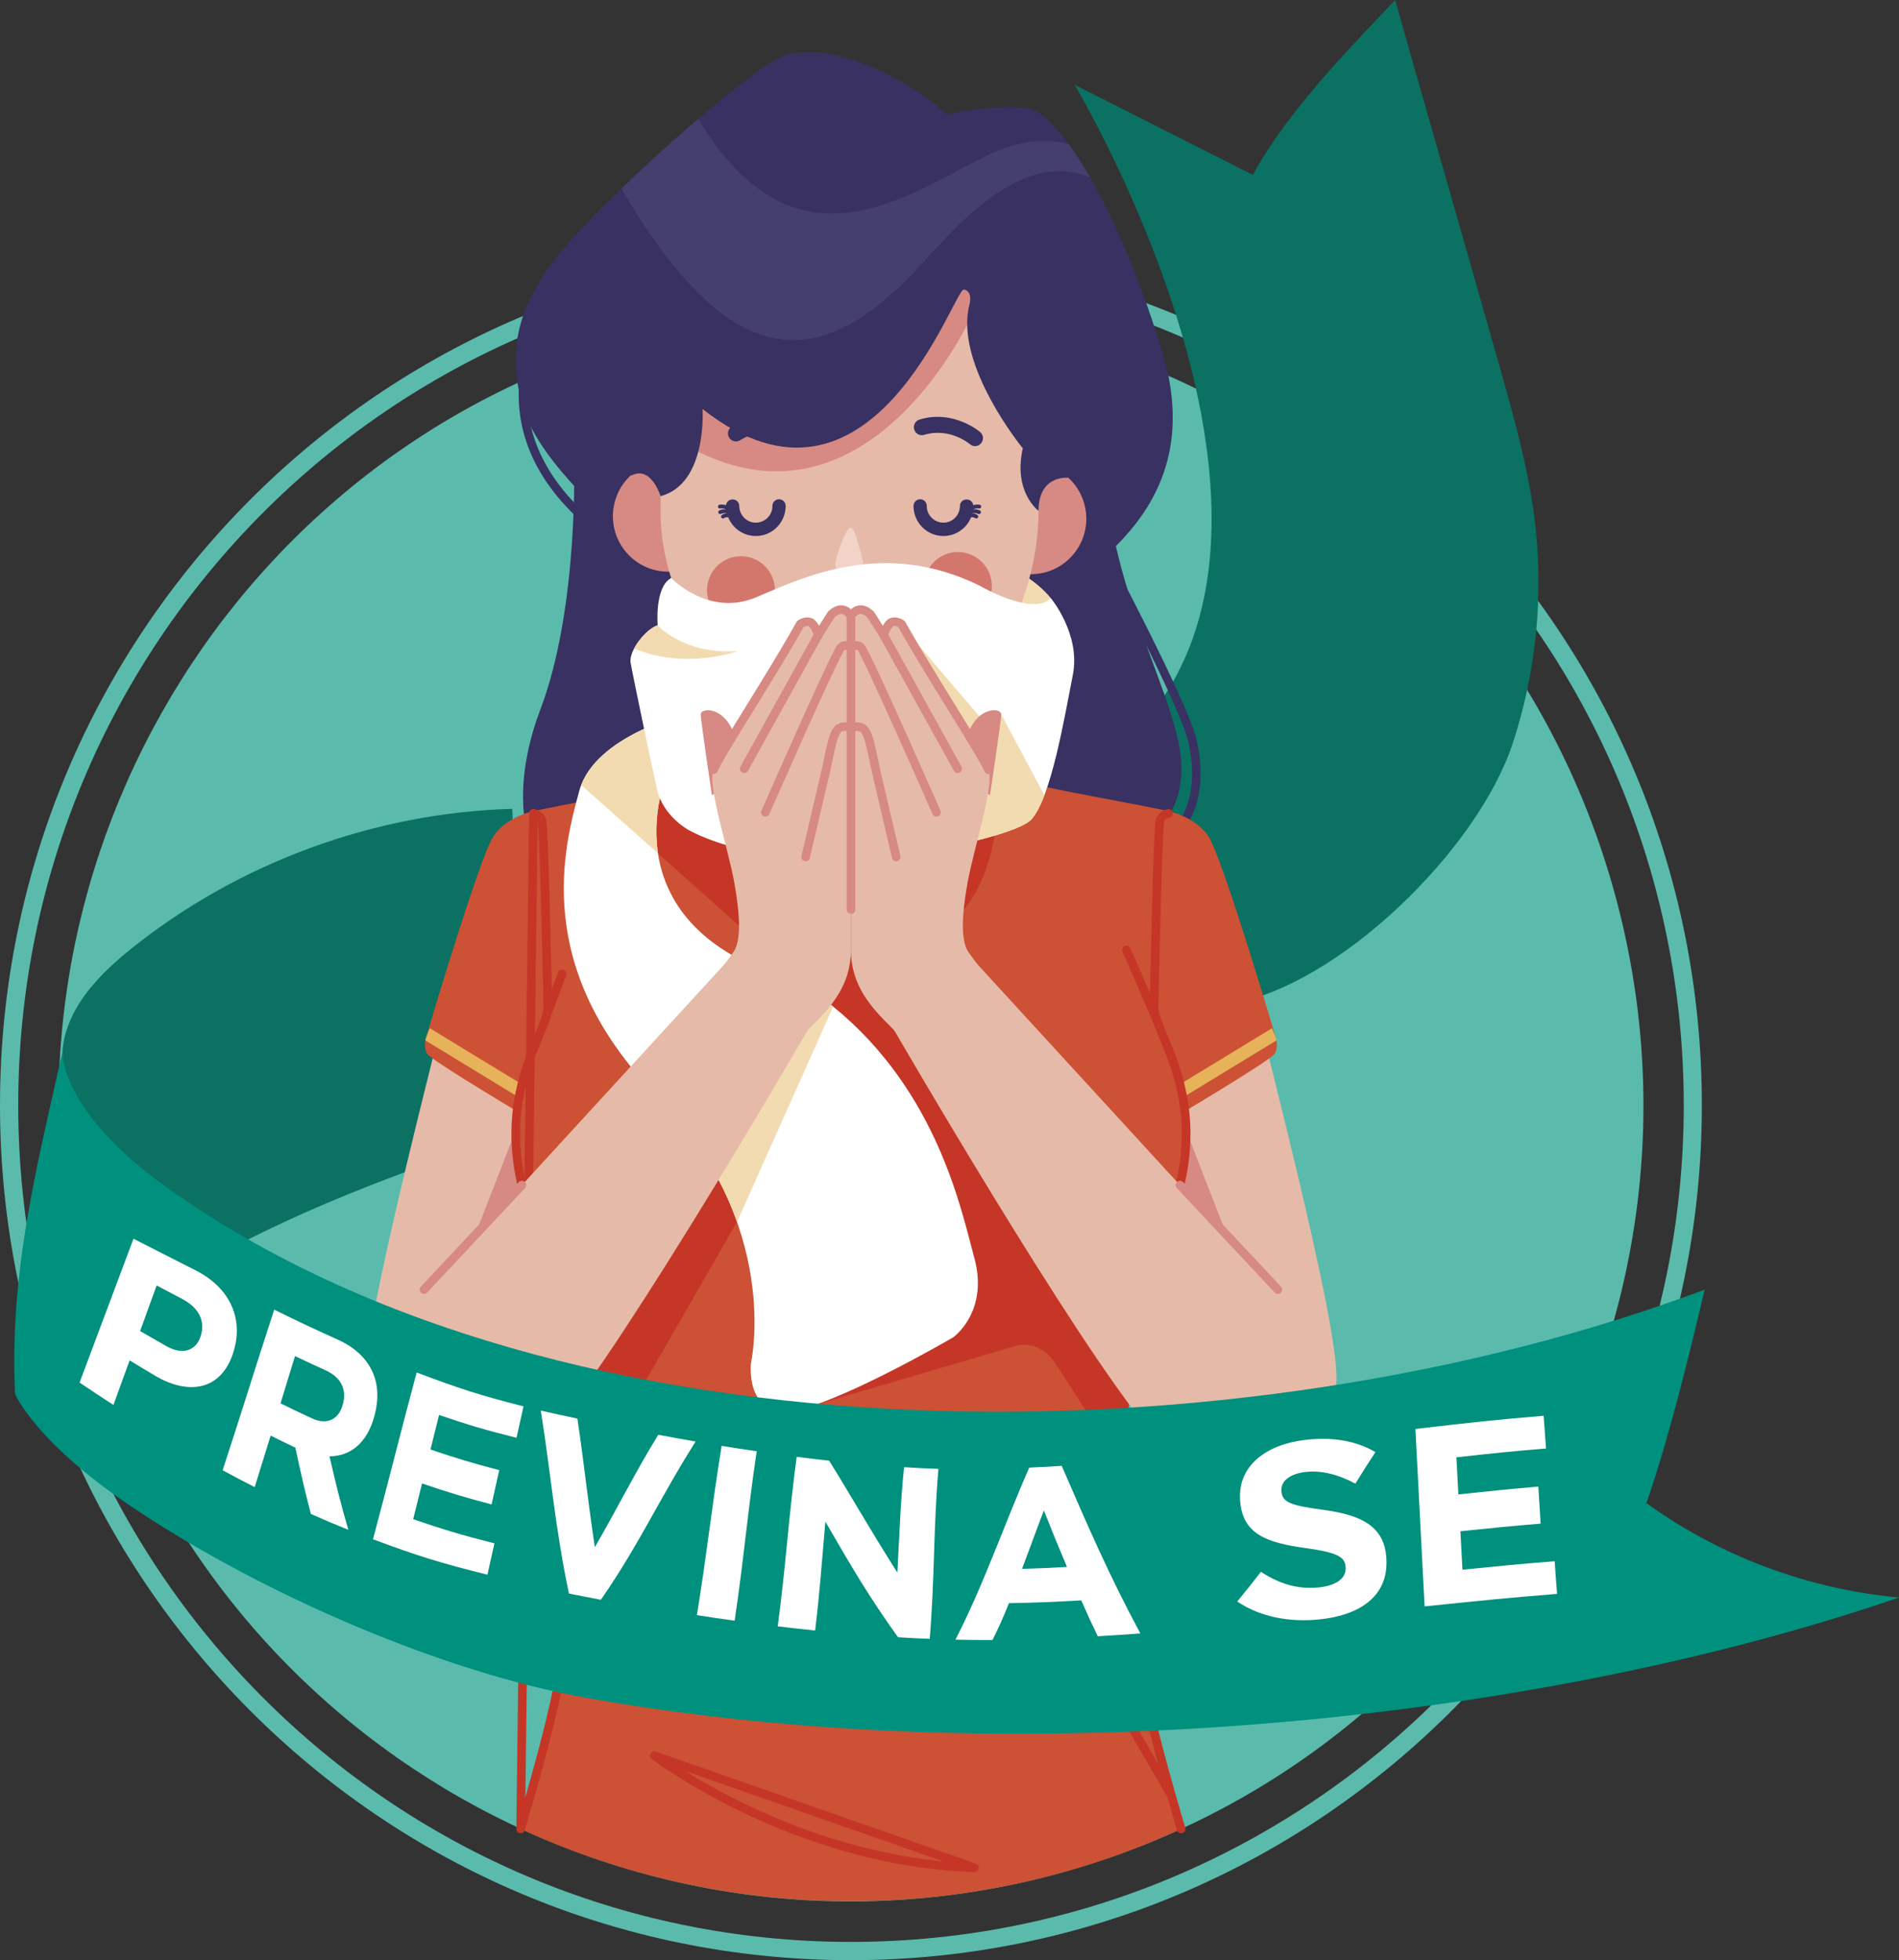 <svg width="187" height="193" viewBox="0 0 187 193" fill="none" xmlns="http://www.w3.org/2000/svg">
<rect x="0" y="0" width="187" height="193" fill="#333333" stroke="none"/>
<g clip-path="url(#clip0)">
<path fill-rule="evenodd" clip-rule="evenodd" d="M83.793 24.638C106.935 24.638 127.882 34.064 143.043 49.295C158.204 64.526 167.586 85.577 167.586 108.819C167.586 132.068 158.204 153.111 143.043 168.343C127.875 183.574 106.928 193 83.793 193C60.652 193 39.705 183.581 24.544 168.343C9.382 153.111 0 132.068 0 108.819C0 85.57 9.382 64.526 24.544 49.295C39.705 34.057 60.658 24.638 83.793 24.638ZM141.785 50.565C126.945 35.657 106.443 26.435 83.8 26.435C61.156 26.435 40.655 35.657 25.815 50.565C10.975 65.474 1.795 86.07 1.795 108.819C1.795 131.567 10.975 152.163 25.815 167.072C40.655 181.981 61.156 191.203 83.8 191.203C106.443 191.203 126.945 181.981 141.785 167.072C156.625 152.163 165.804 131.567 165.804 108.819C165.804 86.07 156.625 65.474 141.785 50.565Z" fill="#5ABBAC"/>
<path d="M104.637 184.349C146.159 172.788 170.49 129.599 158.981 87.885C147.473 46.17 104.483 21.726 62.961 33.288C21.439 44.85 -2.892 88.038 8.616 129.753C20.125 171.467 63.114 195.911 104.637 184.349Z" fill="#5ABBAC"/>
<path fill-rule="evenodd" clip-rule="evenodd" d="M6.146 103.553C6.224 102.441 6.513 101.381 6.952 100.387C8.157 97.649 10.509 95.345 12.894 93.429C23.495 84.932 36.888 80.015 50.444 79.639L51.498 111.518C51.498 111.518 9.631 123.596 6.932 137.616L6.146 103.553Z" fill="#0A7163"/>
<path fill-rule="evenodd" clip-rule="evenodd" d="M121.015 98.893C131.806 97.109 145.5 83.661 148.946 73.241C151.292 66.152 152.038 58.536 151.115 51.125C150.486 46.056 149.09 41.12 147.701 36.203C144.438 24.671 140.645 11.532 137.382 0C132.514 5.141 126.781 11.006 123.367 17.219C117.516 14.264 111.665 11.302 105.814 8.346C105.814 8.346 145.185 73.972 89.428 82.042" fill="#0A7163"/>
<path fill-rule="evenodd" clip-rule="evenodd" d="M108.232 54.475C108.127 54.271 108.199 54.021 108.402 53.909C108.605 53.797 108.861 53.876 108.966 54.08C108.992 54.126 117.051 69.252 117.857 72.958C118.296 74.953 118.368 76.98 117.916 78.784C117.51 80.403 116.684 81.831 115.315 82.898C115.131 83.036 114.869 83.003 114.732 82.825C114.594 82.641 114.627 82.378 114.81 82.239C116.016 81.305 116.75 80.028 117.11 78.586C117.529 76.921 117.457 75.019 117.044 73.143C116.265 69.542 108.258 54.515 108.232 54.475Z" fill="#383161"/>
<path fill-rule="evenodd" clip-rule="evenodd" d="M53.222 31.055C53.346 30.858 53.602 30.805 53.798 30.93C53.995 31.055 54.047 31.312 53.923 31.509C53.903 31.543 46.526 42.739 60.193 52.645C60.383 52.784 60.422 53.04 60.291 53.231C60.16 53.422 59.898 53.462 59.708 53.33C45.392 42.95 53.202 31.088 53.222 31.055Z" fill="#383161"/>
<path fill-rule="evenodd" clip-rule="evenodd" d="M60.822 51.967C60.822 51.967 53.261 45.694 51.584 40.336C49.913 34.978 50.745 30.252 55.142 24.894C59.531 19.536 73.028 7.451 76.789 5.667C80.557 3.884 88.19 6.681 93.209 11.269C93.209 11.269 99.531 9.873 101.942 10.92C104.347 11.973 109.772 19.457 114.398 34.452C119.03 49.446 107.82 56.16 99.898 61.064L71.581 59.366L60.822 51.967Z" fill="#383161"/>
<path fill-rule="evenodd" clip-rule="evenodd" d="M60.311 43.66L56.524 45.082C56.524 45.082 57.048 59.767 53.202 69.885C49.356 79.995 52.416 88.545 58.62 86.498C58.62 86.498 58.981 92.659 64.131 94.081C69.281 95.503 75.675 96.609 75.675 96.609L92.992 97.57C92.992 97.57 109.438 102.144 110.656 82.76C110.656 82.76 116.252 82.516 116.343 75.776C116.429 69.035 108.737 58.082 108.737 44.115C108.737 30.154 60.311 43.66 60.311 43.66Z" fill="#383161"/>
<path fill-rule="evenodd" clip-rule="evenodd" d="M103.475 58.892C103.475 58.892 102.001 56.917 98.837 55.575C95.672 54.232 96.209 59.142 97.205 59.596C98.201 60.044 102.637 61.367 103.475 58.892Z" fill="#F3DBB1"/>
<path fill-rule="evenodd" clip-rule="evenodd" d="M52.534 80.087C49.179 81.048 46.879 85.531 45.549 92.054C44.2 98.675 35.184 131.765 36.036 136.418C35.715 133.772 55.882 116.671 58.712 113.9C58.712 113.9 57.205 93.021 56.616 88.427C56.032 83.826 54.264 80.265 52.534 80.087Z" fill="#E6BAA8"/>
<path fill-rule="evenodd" clip-rule="evenodd" d="M44.92 126.387C50.601 121.068 57.186 115.395 58.712 113.894C58.712 113.894 57.205 93.015 56.616 88.42C56.524 87.696 56.4 86.992 56.255 86.327L53.536 83.701L51.728 105.541L52.776 108.266L50.784 111.307L44.92 126.387Z" fill="#D68A83"/>
<path fill-rule="evenodd" clip-rule="evenodd" d="M52.796 79.797C52.796 79.797 49.965 80.284 48.583 82.345C47.2 84.405 41.939 102.19 41.939 102.19C41.939 102.19 41.664 103.079 42.051 103.744C42.437 104.409 52.396 110.306 52.396 110.306L58.044 96.24C58.05 96.24 57.716 80.561 52.796 79.797Z" fill="#CC5135"/>
<path fill-rule="evenodd" clip-rule="evenodd" d="M42.319 101.236C42.083 101.828 41.946 102.191 41.946 102.191C41.946 102.191 41.913 102.289 41.887 102.441L53.123 109.286L53.851 108.259L42.319 101.236Z" fill="#E6B35B"/>
<path fill-rule="evenodd" clip-rule="evenodd" d="M115.053 80.087C118.407 81.048 120.707 85.531 122.037 92.054C123.387 98.675 132.402 131.765 131.55 136.418C131.871 133.772 111.704 116.671 108.874 113.9C108.874 113.9 110.381 93.021 110.971 88.427C111.554 83.826 113.329 80.265 115.053 80.087Z" fill="#E6BAA8"/>
<path fill-rule="evenodd" clip-rule="evenodd" d="M122.666 126.387C116.985 121.068 110.401 115.395 108.874 113.894C108.874 113.894 110.381 93.015 110.971 88.42C111.062 87.696 111.187 86.992 111.331 86.327L114.05 83.701L115.858 105.541L114.81 108.266L116.802 111.307L122.666 126.387Z" fill="#D68A83"/>
<path fill-rule="evenodd" clip-rule="evenodd" d="M114.784 79.797C114.784 79.797 117.615 80.284 118.997 82.345C120.38 84.405 125.641 102.19 125.641 102.19C125.641 102.19 125.916 103.079 125.529 103.744C125.143 104.409 115.184 110.306 115.184 110.306L109.543 96.24C109.536 96.24 109.87 80.561 114.784 79.797Z" fill="#CC5135"/>
<path fill-rule="evenodd" clip-rule="evenodd" d="M125.267 101.236C125.503 101.828 125.641 102.191 125.641 102.191C125.641 102.191 125.674 102.289 125.7 102.441L114.463 109.286L113.736 108.259L125.267 101.236Z" fill="#E6B35B"/>
<path fill-rule="evenodd" clip-rule="evenodd" d="M83.669 48.604C88.642 48.604 92.704 52.691 92.704 57.681V75.058C92.704 80.054 88.635 84.135 83.669 84.135C78.696 84.135 74.634 80.047 74.634 75.058V57.681C74.634 52.685 78.696 48.604 83.669 48.604Z" fill="#E6B5A3"/>
<path fill-rule="evenodd" clip-rule="evenodd" d="M94.276 75.756C94.276 75.756 90.457 81.259 83.793 81.259C77.123 81.259 73.31 75.756 73.31 75.756C72.596 74.946 71.187 75.447 68.265 76.5C65.343 77.553 59.309 78.468 52.803 79.797C52.796 79.804 52.606 79.909 52.534 80.087C52.534 80.087 53.104 80.159 53.346 80.719C53.589 81.272 53.884 96.411 53.956 99.084C54.028 101.749 48.426 107.752 51.964 118.725C52.619 120.753 53.189 122.484 53.68 123.978C53.68 123.978 57.133 137.399 57.723 144.515C58.313 151.63 56.531 158.212 54.925 166.164C54.093 170.271 52.56 175.748 51.276 180.079C61.176 184.647 72.19 187.194 83.793 187.194C95.397 187.194 106.411 184.647 116.311 180.079C115.02 175.741 113.493 170.271 112.661 166.164C111.05 158.212 109.274 151.63 109.864 144.515C110.453 137.399 113.913 123.978 113.913 123.978C114.411 122.484 114.974 120.753 115.629 118.725C119.174 107.752 113.566 101.749 113.638 99.084C113.71 96.418 114.005 81.278 114.247 80.719C114.489 80.166 115.059 80.087 115.059 80.087C114.987 79.903 114.797 79.797 114.791 79.797C108.285 78.468 102.25 77.553 99.328 76.5C96.399 75.447 94.991 74.946 94.276 75.756Z" fill="#CC5135"/>
<path fill-rule="evenodd" clip-rule="evenodd" d="M66.371 77.066C65.454 77.303 64.399 77.533 63.233 77.777L63.168 80.64L64.793 84.017L74.103 92.337L54.912 129.079C55.967 133.628 57.369 140.223 57.723 144.521C57.762 145.008 57.795 145.495 57.808 145.976L72.57 120.318L86.362 109.681L78.774 138.762L100.265 132.449C100.265 132.449 102.303 132.002 103.718 133.963C104.511 135.056 107.466 139.762 109.936 143.718C110.696 136.445 113.906 123.984 113.906 123.984C114.149 123.247 114.411 122.451 114.692 121.588L83.964 86.07L72.222 77.467L66.371 77.066Z" fill="#C53627"/>
<path fill-rule="evenodd" clip-rule="evenodd" d="M68.265 76.5C68.265 76.5 69.058 76.434 69.281 79.37C70.46 95.101 81.802 94.891 83.793 85.353V81.259C77.123 81.259 73.31 75.756 73.31 75.756C72.589 74.946 71.187 75.447 68.265 76.5Z" fill="#C53627"/>
<path fill-rule="evenodd" clip-rule="evenodd" d="M99.322 76.5C99.322 76.5 98.529 76.434 98.306 79.37C97.127 95.101 85.785 94.891 83.793 85.353V81.259C90.463 81.259 94.277 75.756 94.277 75.756C94.991 74.946 96.4 75.447 99.322 76.5Z" fill="#C53627"/>
<path fill-rule="evenodd" clip-rule="evenodd" d="M74.673 75.907L88.281 70.51L92.704 68.759V66.817C90.109 68.509 87.109 69.516 83.793 69.542C83.754 69.542 83.708 69.542 83.669 69.542C83.629 69.542 83.584 69.542 83.544 69.542C80.347 69.509 77.32 68.305 74.634 66.35V71.596C74.594 72.181 74.352 74.61 73.199 75.644C73.238 75.677 73.277 75.716 73.31 75.756C73.31 75.756 73.454 75.96 73.723 76.289L74.673 75.907Z" fill="#D2887B"/>
<path fill-rule="evenodd" clip-rule="evenodd" d="M102.29 45.662C102.427 45.681 102.558 45.701 102.689 45.734H102.696C105.12 46.261 106.942 48.413 106.974 51.006C107.007 54.021 104.602 56.496 101.602 56.535C98.601 56.568 96.137 54.153 96.098 51.138C96.078 49.387 96.878 47.814 98.149 46.8C97.998 48.413 98.24 50.407 100.285 50.625L100.245 47.472C100.232 46.201 101.418 45.622 102.29 45.662Z" fill="#D68A83"/>
<path fill-rule="evenodd" clip-rule="evenodd" d="M65.114 45.405C64.983 45.425 64.845 45.444 64.714 45.471H64.707C62.277 45.964 60.422 48.09 60.357 50.684C60.278 53.699 62.65 56.206 65.651 56.285C68.652 56.364 71.148 53.982 71.227 50.967C71.272 49.216 70.493 47.636 69.241 46.603C69.366 48.215 69.097 50.21 67.053 50.394L67.132 47.248C67.164 45.971 65.985 45.372 65.114 45.405Z" fill="#D68A83"/>
<path fill-rule="evenodd" clip-rule="evenodd" d="M83.662 73.011C73.513 73.011 65.048 60.432 65.048 50.499V37.309C65.048 27.027 73.421 18.608 83.662 18.608C93.896 18.608 102.27 27.02 102.27 37.309V50.223C102.276 61.104 94.892 73.011 83.662 73.011Z" fill="#E6BAA8"/>
<path fill-rule="evenodd" clip-rule="evenodd" d="M64.321 41.778V38.546C64.321 34.011 65.952 29.844 68.645 26.599L96.661 27.297L97.218 30.298L95.41 31.621C95.41 31.621 84.684 54.725 66.43 43.173C65.684 42.7 64.983 42.239 64.321 41.778Z" fill="#D68A83"/>
<path fill-rule="evenodd" clip-rule="evenodd" d="M94.263 54.35C92.416 54.383 90.948 55.917 90.981 57.773C91.014 59.629 92.54 61.104 94.388 61.071C96.236 61.038 97.703 59.504 97.671 57.648C97.631 55.798 96.111 54.317 94.263 54.35Z" fill="#D3776D"/>
<path fill-rule="evenodd" clip-rule="evenodd" d="M72.904 54.765C71.056 54.798 69.588 56.331 69.621 58.188C69.654 60.044 71.18 61.518 73.028 61.486C74.876 61.453 76.344 59.919 76.311 58.063C76.278 56.206 74.751 54.732 72.904 54.765Z" fill="#D3776D"/>
<path d="M116.311 180.079C115.02 175.741 113.493 170.271 112.661 166.164C111.049 158.212 109.274 151.63 109.863 144.515C110.453 137.399 113.912 123.978 113.912 123.978C114.41 122.484 114.974 120.752 115.629 118.725C119.174 107.752 113.565 101.749 113.637 99.084C113.709 96.418 114.004 81.278 114.247 80.719C114.489 80.166 115.059 80.087 115.059 80.087M52.527 80.087C52.527 80.087 53.097 80.159 53.34 80.719C53.582 81.272 53.877 96.411 53.949 99.084C54.021 101.749 48.419 107.752 51.957 118.725C52.612 120.752 53.182 122.484 53.674 123.978C53.674 123.978 57.127 137.399 57.716 144.515C58.306 151.63 56.524 158.212 54.919 166.164C54.086 170.271 52.553 175.748 51.269 180.079L52.527 80.087ZM113.867 100.308L110.925 93.528L113.867 100.308ZM53.798 100.044L55.358 95.885L53.798 100.044ZM64.439 172.865C64.439 172.865 78.25 183.363 95.96 183.897L64.439 172.865ZM115.341 176.748L97.552 146.187L115.341 176.748ZM55.685 162.497L60.54 150.274L55.685 162.497Z" stroke="#C53627" stroke-width="0.85" stroke-miterlimit="2.613" stroke-linecap="round" stroke-linejoin="round"/>
<path fill-rule="evenodd" clip-rule="evenodd" d="M78.132 41.627C78.525 41.804 78.696 42.272 78.519 42.66C78.342 43.055 77.877 43.226 77.484 43.048C77.477 43.048 75.125 41.929 72.884 43.345C72.517 43.575 72.032 43.463 71.803 43.094C71.574 42.726 71.685 42.239 72.046 42.008C75.014 40.146 78.119 41.62 78.132 41.627Z" fill="#383161"/>
<path fill-rule="evenodd" clip-rule="evenodd" d="M68.049 70.154C68.049 70.154 58.575 72.254 57.041 77.875C55.508 83.497 52.35 95.299 64.701 107.924C77.051 120.548 73.952 134.194 73.952 134.194C73.952 134.194 73.362 139.236 77.641 138.939C81.919 138.643 93.87 131.673 93.87 131.673C93.87 131.673 97.415 129.152 95.934 123.813C94.702 119.364 92.396 107.509 82.037 99.103C80.124 97.55 77.995 96.655 75.426 95.641C59.931 89.566 65.677 76.197 65.677 76.197L68.049 70.154Z" fill="white"/>
<path fill-rule="evenodd" clip-rule="evenodd" d="M68.049 70.154C68.049 70.154 59.236 72.109 57.231 77.296L64.786 84.01C64.157 79.751 65.677 76.21 65.677 76.21L68.049 70.154ZM67.059 110.576C69.759 113.907 71.489 117.244 72.576 120.312L82.044 99.117C80.045 97.787 77.864 96.615 75.479 95.674L67.059 110.576Z" fill="#F3DBB1"/>
<path fill-rule="evenodd" clip-rule="evenodd" d="M96.51 42.535C96.845 42.811 96.891 43.305 96.615 43.641C96.34 43.977 95.849 44.023 95.521 43.746C95.515 43.739 93.542 42.041 91 42.818C90.588 42.943 90.148 42.706 90.024 42.291C89.9 41.877 90.135 41.436 90.542 41.311C93.89 40.284 96.504 42.528 96.51 42.535Z" fill="#383161"/>
<path fill-rule="evenodd" clip-rule="evenodd" d="M84.311 52.876C84.606 53.843 85.117 55.588 85.051 55.877C84.96 56.279 82.896 56.562 82.385 56.009C82.044 55.64 82.568 54.107 83.014 53.08C83.61 51.671 83.911 51.579 84.311 52.876Z" fill="#F1D3C8"/>
<path fill-rule="evenodd" clip-rule="evenodd" d="M94.525 49.828C94.525 50.263 94.348 50.677 94.047 50.987C93.739 51.296 93.326 51.467 92.887 51.461C92.455 51.461 92.042 51.283 91.734 50.974C91.426 50.664 91.256 50.249 91.262 49.815C91.262 49.453 90.974 49.157 90.614 49.157C90.253 49.157 89.959 49.446 89.959 49.808C89.952 50.592 90.26 51.342 90.81 51.902C91.361 52.461 92.101 52.77 92.887 52.777C93.667 52.777 94.414 52.474 94.971 51.921C95.259 51.638 95.475 51.303 95.626 50.934C95.711 50.914 95.875 50.901 96.026 51.013C96.111 51.079 96.222 51.059 96.288 50.98C96.353 50.895 96.334 50.783 96.255 50.717C96.085 50.585 95.908 50.552 95.757 50.552V50.539C95.914 50.506 96.118 50.499 96.327 50.598C96.419 50.644 96.53 50.605 96.576 50.513C96.622 50.42 96.583 50.309 96.491 50.263C96.255 50.151 96.026 50.131 95.829 50.151V50.144C95.993 50.078 96.189 50.039 96.412 50.065C96.517 50.078 96.609 50.006 96.622 49.901C96.635 49.795 96.563 49.703 96.458 49.69C96.229 49.664 96.019 49.683 95.842 49.743C95.796 49.42 95.528 49.176 95.2 49.176C94.82 49.17 94.525 49.459 94.525 49.828Z" fill="#383161"/>
<path fill-rule="evenodd" clip-rule="evenodd" d="M72.799 49.828C72.799 50.263 72.976 50.677 73.284 50.987C73.592 51.296 74.004 51.467 74.437 51.461C74.869 51.461 75.282 51.283 75.59 50.974C75.898 50.664 76.068 50.249 76.062 49.815C76.062 49.453 76.35 49.157 76.71 49.157C77.071 49.157 77.366 49.446 77.366 49.808C77.366 50.592 77.064 51.342 76.514 51.902C75.963 52.461 75.223 52.77 74.443 52.777C73.664 52.777 72.917 52.474 72.36 51.921C72.072 51.638 71.855 51.303 71.705 50.934C71.62 50.914 71.456 50.901 71.305 51.013C71.22 51.079 71.108 51.059 71.043 50.98C70.977 50.895 70.997 50.783 71.076 50.717C71.246 50.585 71.423 50.552 71.574 50.552L71.567 50.539C71.41 50.506 71.207 50.499 70.997 50.598C70.905 50.644 70.794 50.605 70.748 50.513C70.702 50.42 70.742 50.309 70.833 50.263C71.069 50.151 71.298 50.131 71.495 50.151V50.144C71.331 50.078 71.135 50.039 70.912 50.065C70.807 50.078 70.715 50.006 70.702 49.901C70.689 49.795 70.761 49.703 70.866 49.69C71.095 49.664 71.305 49.683 71.489 49.743C71.528 49.42 71.803 49.176 72.13 49.176C72.504 49.17 72.799 49.459 72.799 49.828Z" fill="#383161"/>
<path fill-rule="evenodd" clip-rule="evenodd" d="M106.837 42.739L105.12 47.044C105.12 47.044 102.27 46.754 102.27 50.295C102.27 50.295 99.747 48.465 100.717 44.141C100.717 44.141 94.028 35.999 95.436 30.114C95.436 30.114 95.888 28.686 94.919 28.508C93.949 28.33 85.851 53.389 69.182 40.27C69.182 40.27 69.68 47.623 65.048 48.854C65.048 48.854 64.111 45.78 62.165 46.827C62.165 46.827 59.525 31.477 63.692 25.052C67.859 18.634 72.865 12.21 81.756 13.046C90.653 13.882 107.603 21.695 106.837 42.739Z" fill="#383161"/>
<path fill-rule="evenodd" clip-rule="evenodd" d="M66.09 56.911C66.09 56.911 69.779 60.794 74.47 58.806C79.168 56.819 87.037 53.001 96.504 57.687C96.504 57.687 101.739 60.735 103.476 58.892C103.476 58.892 106.444 62.44 105.644 66.462C104.845 70.483 103.508 78.652 101.51 80.732C99.512 82.812 78.572 87.433 67.833 81.739C67.833 81.739 65.297 80.396 64.701 77.717C64.098 75.038 62.303 66.462 62.1 65.257C61.897 64.052 63.633 61.907 64.766 61.571C64.766 61.571 64.432 57.819 66.09 56.911Z" fill="white"/>
<path fill-rule="evenodd" clip-rule="evenodd" d="M62.44 63.862C62.978 62.835 64.006 61.795 64.766 61.571C64.766 61.571 67.381 64.5 72.648 64.099C72.648 64.099 67.669 66.001 62.44 63.862Z" fill="#F3DBB1"/>
<path fill-rule="evenodd" clip-rule="evenodd" d="M102.846 78.296C102.44 79.369 101.995 80.225 101.51 80.732C100.389 81.897 93.287 83.865 85.379 84.359C84.881 80.692 86.774 68.548 86.774 68.548L88.976 61.795L96.956 71.128L98.594 70.345L102.846 78.296Z" fill="#F3DBB1"/>
<path fill-rule="evenodd" clip-rule="evenodd" d="M97.487 78.303C97.487 78.303 98.568 71.115 98.594 70.345C98.621 69.575 95.41 69.41 94.879 74.156C94.349 78.902 97.264 78.152 97.264 78.152L97.487 78.303Z" fill="#D68A83"/>
<path fill-rule="evenodd" clip-rule="evenodd" d="M83.793 61.551C83.793 61.551 83.793 90.118 83.793 93.528C83.793 96.938 85.7 99.123 87.718 101.098C89.736 103.072 98.064 115.329 98.064 115.329L106.621 107.989C106.621 107.989 95.757 94.581 95.227 93.515C94.696 92.449 94.644 90.421 95.279 86.906C95.915 83.391 97.959 77.329 97.317 75.782C96.681 74.235 91.374 66.139 88.773 61.446C88.773 61.446 88.295 61.097 87.829 61.248C87.364 61.393 86.997 62.512 86.997 62.512L85.726 60.511C85.726 60.511 84.645 59.34 83.793 60.643V61.551Z" fill="#E6BAA8"/>
<path d="M87.004 62.512L94.309 75.69" stroke="#D68A83" stroke-width="0.85" stroke-miterlimit="2.613" stroke-linecap="round" stroke-linejoin="round"/>
<path d="M83.793 63.802C83.793 63.802 84.252 63.295 84.757 63.723C85.261 64.151 92.213 79.975 92.213 79.975" stroke="#D68A83" stroke-width="0.85" stroke-miterlimit="2.613" stroke-linecap="round" stroke-linejoin="round"/>
<path d="M83.793 71.826C83.793 71.826 83.99 71.372 84.783 71.615C85.582 71.853 85.766 73.775 86.401 76.493C87.037 79.212 88.255 84.379 88.255 84.379" stroke="#D68A83" stroke-width="0.85" stroke-miterlimit="2.613" stroke-linecap="round" stroke-linejoin="round"/>
<path d="M83.793 60.649V89.546" stroke="#D68A83" stroke-width="0.85" stroke-miterlimit="2.613" stroke-linecap="round" stroke-linejoin="round"/>
<path d="M97.325 75.782C96.689 74.235 91.382 66.139 88.781 61.446C88.781 61.446 88.302 61.097 87.837 61.248C87.372 61.393 87.005 62.512 87.005 62.512L85.734 60.511C85.734 60.511 84.653 59.34 83.801 60.643" stroke="#D68A83" stroke-width="0.85" stroke-miterlimit="2.613" stroke-linecap="round" stroke-linejoin="round"/>
<path fill-rule="evenodd" clip-rule="evenodd" d="M113.153 140.776C105.776 132.028 88.079 101.479 88.079 101.479L95.594 94.673L96.223 94.917L118.139 118.811L129.723 131.1C135.784 137.531 125.89 155.869 113.153 140.776Z" fill="#E6BAA8"/>
<path d="M116.193 116.685L125.837 126.979" stroke="#D68A83" stroke-width="0.85" stroke-miterlimit="2.613" stroke-linecap="round" stroke-linejoin="round"/>
<path fill-rule="evenodd" clip-rule="evenodd" d="M70.106 78.303C70.106 78.303 69.025 71.115 68.999 70.345C68.972 69.575 72.183 69.41 72.714 74.156C73.244 78.902 70.329 78.152 70.329 78.152L70.106 78.303Z" fill="#D68A83"/>
<path fill-rule="evenodd" clip-rule="evenodd" d="M83.793 61.551C83.793 61.551 83.793 90.118 83.793 93.528C83.793 96.938 81.887 99.123 79.869 101.098C77.851 103.072 69.523 115.329 69.523 115.329L60.966 107.989C60.966 107.989 71.829 94.581 72.36 93.515C72.891 92.449 72.943 90.421 72.308 86.906C71.672 83.391 69.628 77.329 70.27 75.782C70.906 74.235 76.213 66.139 78.807 61.446C78.807 61.446 79.286 61.097 79.751 61.248C80.216 61.393 80.583 62.512 80.583 62.512L81.854 60.511C81.854 60.511 82.935 59.34 83.787 60.643V61.551H83.793Z" fill="#E6BAA8"/>
<path d="M80.589 62.512L73.284 75.69" stroke="#D68A83" stroke-width="0.85" stroke-miterlimit="2.613" stroke-linecap="round" stroke-linejoin="round"/>
<path d="M83.793 63.802C83.793 63.802 83.335 63.295 82.83 63.723C82.326 64.151 75.374 79.975 75.374 79.975" stroke="#D68A83" stroke-width="0.85" stroke-miterlimit="2.613" stroke-linecap="round" stroke-linejoin="round"/>
<path d="M83.793 71.826C83.793 71.826 83.597 71.372 82.804 71.615C82.005 71.853 81.821 73.775 81.186 76.493C80.55 79.212 79.332 84.379 79.332 84.379" stroke="#D68A83" stroke-width="0.85" stroke-miterlimit="2.613" stroke-linecap="round" stroke-linejoin="round"/>
<path d="M83.793 60.649V89.546" stroke="#D68A83" stroke-width="0.85" stroke-miterlimit="2.613" stroke-linecap="round" stroke-linejoin="round"/>
<path d="M70.27 75.782C70.906 74.235 76.213 66.139 78.807 61.446C78.807 61.446 79.285 61.097 79.751 61.248C80.216 61.393 80.583 62.512 80.583 62.512L81.854 60.511C81.854 60.511 82.935 59.34 83.787 60.643" stroke="#D68A83" stroke-width="0.85" stroke-miterlimit="2.613" stroke-linecap="round" stroke-linejoin="round"/>
<path fill-rule="evenodd" clip-rule="evenodd" d="M54.434 140.776C61.811 132.028 79.508 101.479 79.508 101.479L71.993 94.673L71.364 94.917L49.448 118.811L37.864 131.1C31.803 137.531 41.703 155.869 54.434 140.776Z" fill="#E6BAA8"/>
<path d="M51.394 116.685L41.749 126.979" stroke="#D68A83" stroke-width="0.85" stroke-miterlimit="2.613" stroke-linecap="round" stroke-linejoin="round"/>
<path fill-rule="evenodd" clip-rule="evenodd" d="M107.341 17.47C106.607 16.192 105.9 15.106 105.245 14.205C103.331 13.678 100.914 13.685 97.978 14.962C90.47 18.24 78.742 28.403 68.77 11.697C66.273 13.829 63.594 16.265 61.202 18.562C63.915 23.301 68.54 30.127 73.723 32.484C81.959 36.222 88.419 28.482 92.494 24.124C95.816 20.563 101.438 14.995 107.341 17.47Z" fill="#453F70"/>
<path fill-rule="evenodd" clip-rule="evenodd" d="M162.129 148.003C169.401 153.243 178.083 156.488 187 157.291C150.145 169.949 99.053 174.55 57.775 167.178C43.079 164.551 25.114 156.587 12.737 148.201C3.374 141.855 1.481 137.241 1.481 137.241C0.917 125.419 3.558 115.098 6.152 103.553C6.152 103.553 5.792 109.286 16.314 116.836C55.554 144.989 122.699 143.949 167.862 126.979C166.243 133.845 164.415 141.329 162.129 148.003Z" fill="#00907E"/>
<path d="M13.143 121.97C15.666 123.247 16.884 123.873 19.269 125.084C22.748 126.848 24.02 129.981 22.958 133.206C22.952 133.226 22.952 133.233 22.945 133.252C21.746 136.905 18.555 137.406 15.246 135.438C14.264 134.852 13.766 134.556 12.763 133.943C12.128 135.708 11.807 136.59 11.171 138.334C9.848 137.478 9.186 137.037 7.836 136.129C9.959 130.468 11.02 127.638 13.143 121.97ZM16.393 132.548C18.011 133.463 19.282 132.956 19.735 131.633C19.741 131.613 19.741 131.607 19.748 131.587C20.265 130.066 19.564 128.75 17.946 127.901C16.95 127.374 16.445 127.104 15.423 126.565C14.775 128.355 14.447 129.257 13.799 131.06C14.853 131.666 15.364 131.962 16.393 132.548Z" fill="white"/>
<path d="M27.001 128.954C29.53 130.185 30.768 130.777 33.245 131.896C34.968 132.673 36.134 133.779 36.73 135.194C37.241 136.392 37.3 137.834 36.874 139.407C36.868 139.427 36.868 139.433 36.861 139.453C36.127 142.145 34.45 143.389 32.445 143.389C33.14 146.364 33.5 147.865 34.3 150.623C32.819 150.031 32.085 149.721 30.611 149.063C29.962 146.549 29.661 145.212 29.084 142.54C29.071 142.533 29.058 142.527 29.045 142.52C28.088 142.066 27.61 141.829 26.653 141.349C26.018 143.422 25.697 144.455 25.081 146.424C23.823 145.785 23.194 145.449 21.923 144.765C23.921 138.65 25.009 135.062 27.001 128.954ZM30.729 139.657C32.216 140.342 33.343 139.749 33.736 138.354C33.743 138.334 33.743 138.327 33.749 138.308C34.195 136.748 33.52 135.582 32.052 134.918C30.853 134.378 30.257 134.095 29.051 133.522C28.488 135.359 28.2 136.3 27.623 138.176C28.868 138.788 29.49 139.084 30.729 139.657Z" fill="white"/>
<path d="M41.029 135.135C45.13 136.688 47.194 137.366 51.551 138.472C51.289 139.65 51.145 140.276 50.863 141.566C47.731 140.782 46.224 140.335 43.237 139.321C42.902 140.651 42.732 141.342 42.391 142.718C45.051 143.619 46.395 144.027 49.16 144.752C48.858 146.094 48.708 146.779 48.406 148.128C45.615 147.391 44.252 146.976 41.559 146.061C41.206 147.49 41.029 148.207 40.688 149.583C43.826 150.656 45.412 151.13 48.688 151.959C48.406 153.249 48.262 153.875 48 155.046C43.361 153.894 41.133 153.203 36.73 151.558C38.368 145.429 39.391 141.256 41.029 135.135Z" fill="white"/>
<path d="M53.254 138.887C54.676 139.216 55.403 139.367 56.858 139.677C57.539 144.218 57.808 147.213 58.575 152.341C61.143 147.872 62.421 145.199 64.819 141.27C66.286 141.546 67.02 141.678 68.501 141.934C64.937 147.556 62.984 152.005 59.171 157.515C57.9 157.271 57.271 157.153 56.026 156.903C54.65 150.379 54.296 145.462 53.254 138.887Z" fill="white"/>
<path d="M71.063 142.362C72.439 142.586 73.133 142.691 74.516 142.895C73.612 148.918 73.245 153.552 72.341 159.575C70.853 159.371 70.106 159.259 68.626 159.029C69.608 153.019 70.08 148.385 71.063 142.362Z" fill="white"/>
<path d="M78.453 143.442C79.731 143.606 80.373 143.679 81.651 143.823C84.153 147.865 85.536 150.373 88.366 154.842C88.596 150.557 88.661 148.187 89.022 144.462C90.378 144.547 91.059 144.58 92.409 144.626C91.898 150.682 92.055 155.303 91.551 161.365C90.312 161.313 89.69 161.286 88.432 161.207C85.549 157.172 84.022 154.566 81.277 149.826C80.891 154.23 80.733 156.705 80.268 160.542C78.794 160.391 78.06 160.306 76.586 160.128C77.392 154.098 77.641 149.471 78.453 143.442Z" fill="white"/>
<path d="M101.353 144.501C102.597 144.449 103.233 144.416 104.55 144.33C107.125 150.254 109.123 154.921 112.294 160.832C110.597 160.957 109.759 161.01 108.101 161.109C107.459 159.786 107.131 159.062 106.476 157.574C103.508 157.738 102.027 157.804 99.354 157.85C98.738 159.371 98.417 160.115 97.736 161.477C96.288 161.484 95.561 161.477 94.086 161.444C96.897 155.974 98.876 150.123 101.353 144.501ZM105.068 154.283C104.124 152.045 103.652 150.893 102.794 148.721C101.929 150.978 101.516 152.17 100.645 154.474C102.362 154.421 103.253 154.382 105.068 154.283Z" fill="white"/>
<path d="M121.834 157.686C122.771 156.554 123.236 155.961 124.166 154.763C125.922 155.909 127.744 156.521 129.886 156.297C131.577 156.119 132.56 155.408 132.507 154.368C132.507 154.349 132.507 154.335 132.507 154.316C132.455 153.328 131.8 152.874 128.615 152.433C124.782 151.907 122.273 151.09 122.109 147.595C122.109 147.575 122.109 147.562 122.109 147.543C121.958 144.35 124.638 142.244 128.458 141.783C131.184 141.454 133.516 141.849 135.442 142.974C134.656 144.172 134.257 144.804 133.47 146.081C131.773 145.179 130.116 144.745 128.53 144.936C126.945 145.127 126.145 145.877 126.185 146.726C126.185 146.746 126.185 146.759 126.185 146.779C126.237 147.937 127.082 148.227 130.352 148.668C134.191 149.188 136.366 150.36 136.524 153.493C136.524 153.513 136.524 153.526 136.524 153.546C136.707 157.107 133.981 159.035 129.926 159.45C127.089 159.74 124.166 159.259 121.834 157.686Z" fill="white"/>
<path d="M139.38 140.697C144.786 140.065 147.407 139.775 152.006 139.4C152.098 140.598 152.144 141.25 152.242 142.619C148.94 142.889 147.144 143.08 143.416 143.488C143.495 144.896 143.534 145.647 143.613 147.141C146.902 146.792 148.501 146.628 151.482 146.371C151.574 147.819 151.619 148.563 151.711 150.017C148.71 150.268 147.112 150.426 143.81 150.768C143.895 152.321 143.934 153.091 144.013 154.553C147.819 154.171 149.667 153.993 153.094 153.723C153.185 155.086 153.238 155.744 153.33 156.935C148.475 157.324 145.795 157.6 140.285 158.166C139.977 152.018 139.682 146.845 139.38 140.697Z" fill="white"/>
</g>
<defs>
<clipPath id="clip0">
<rect width="187" height="193" fill="white"/>
</clipPath>
</defs>
</svg>
